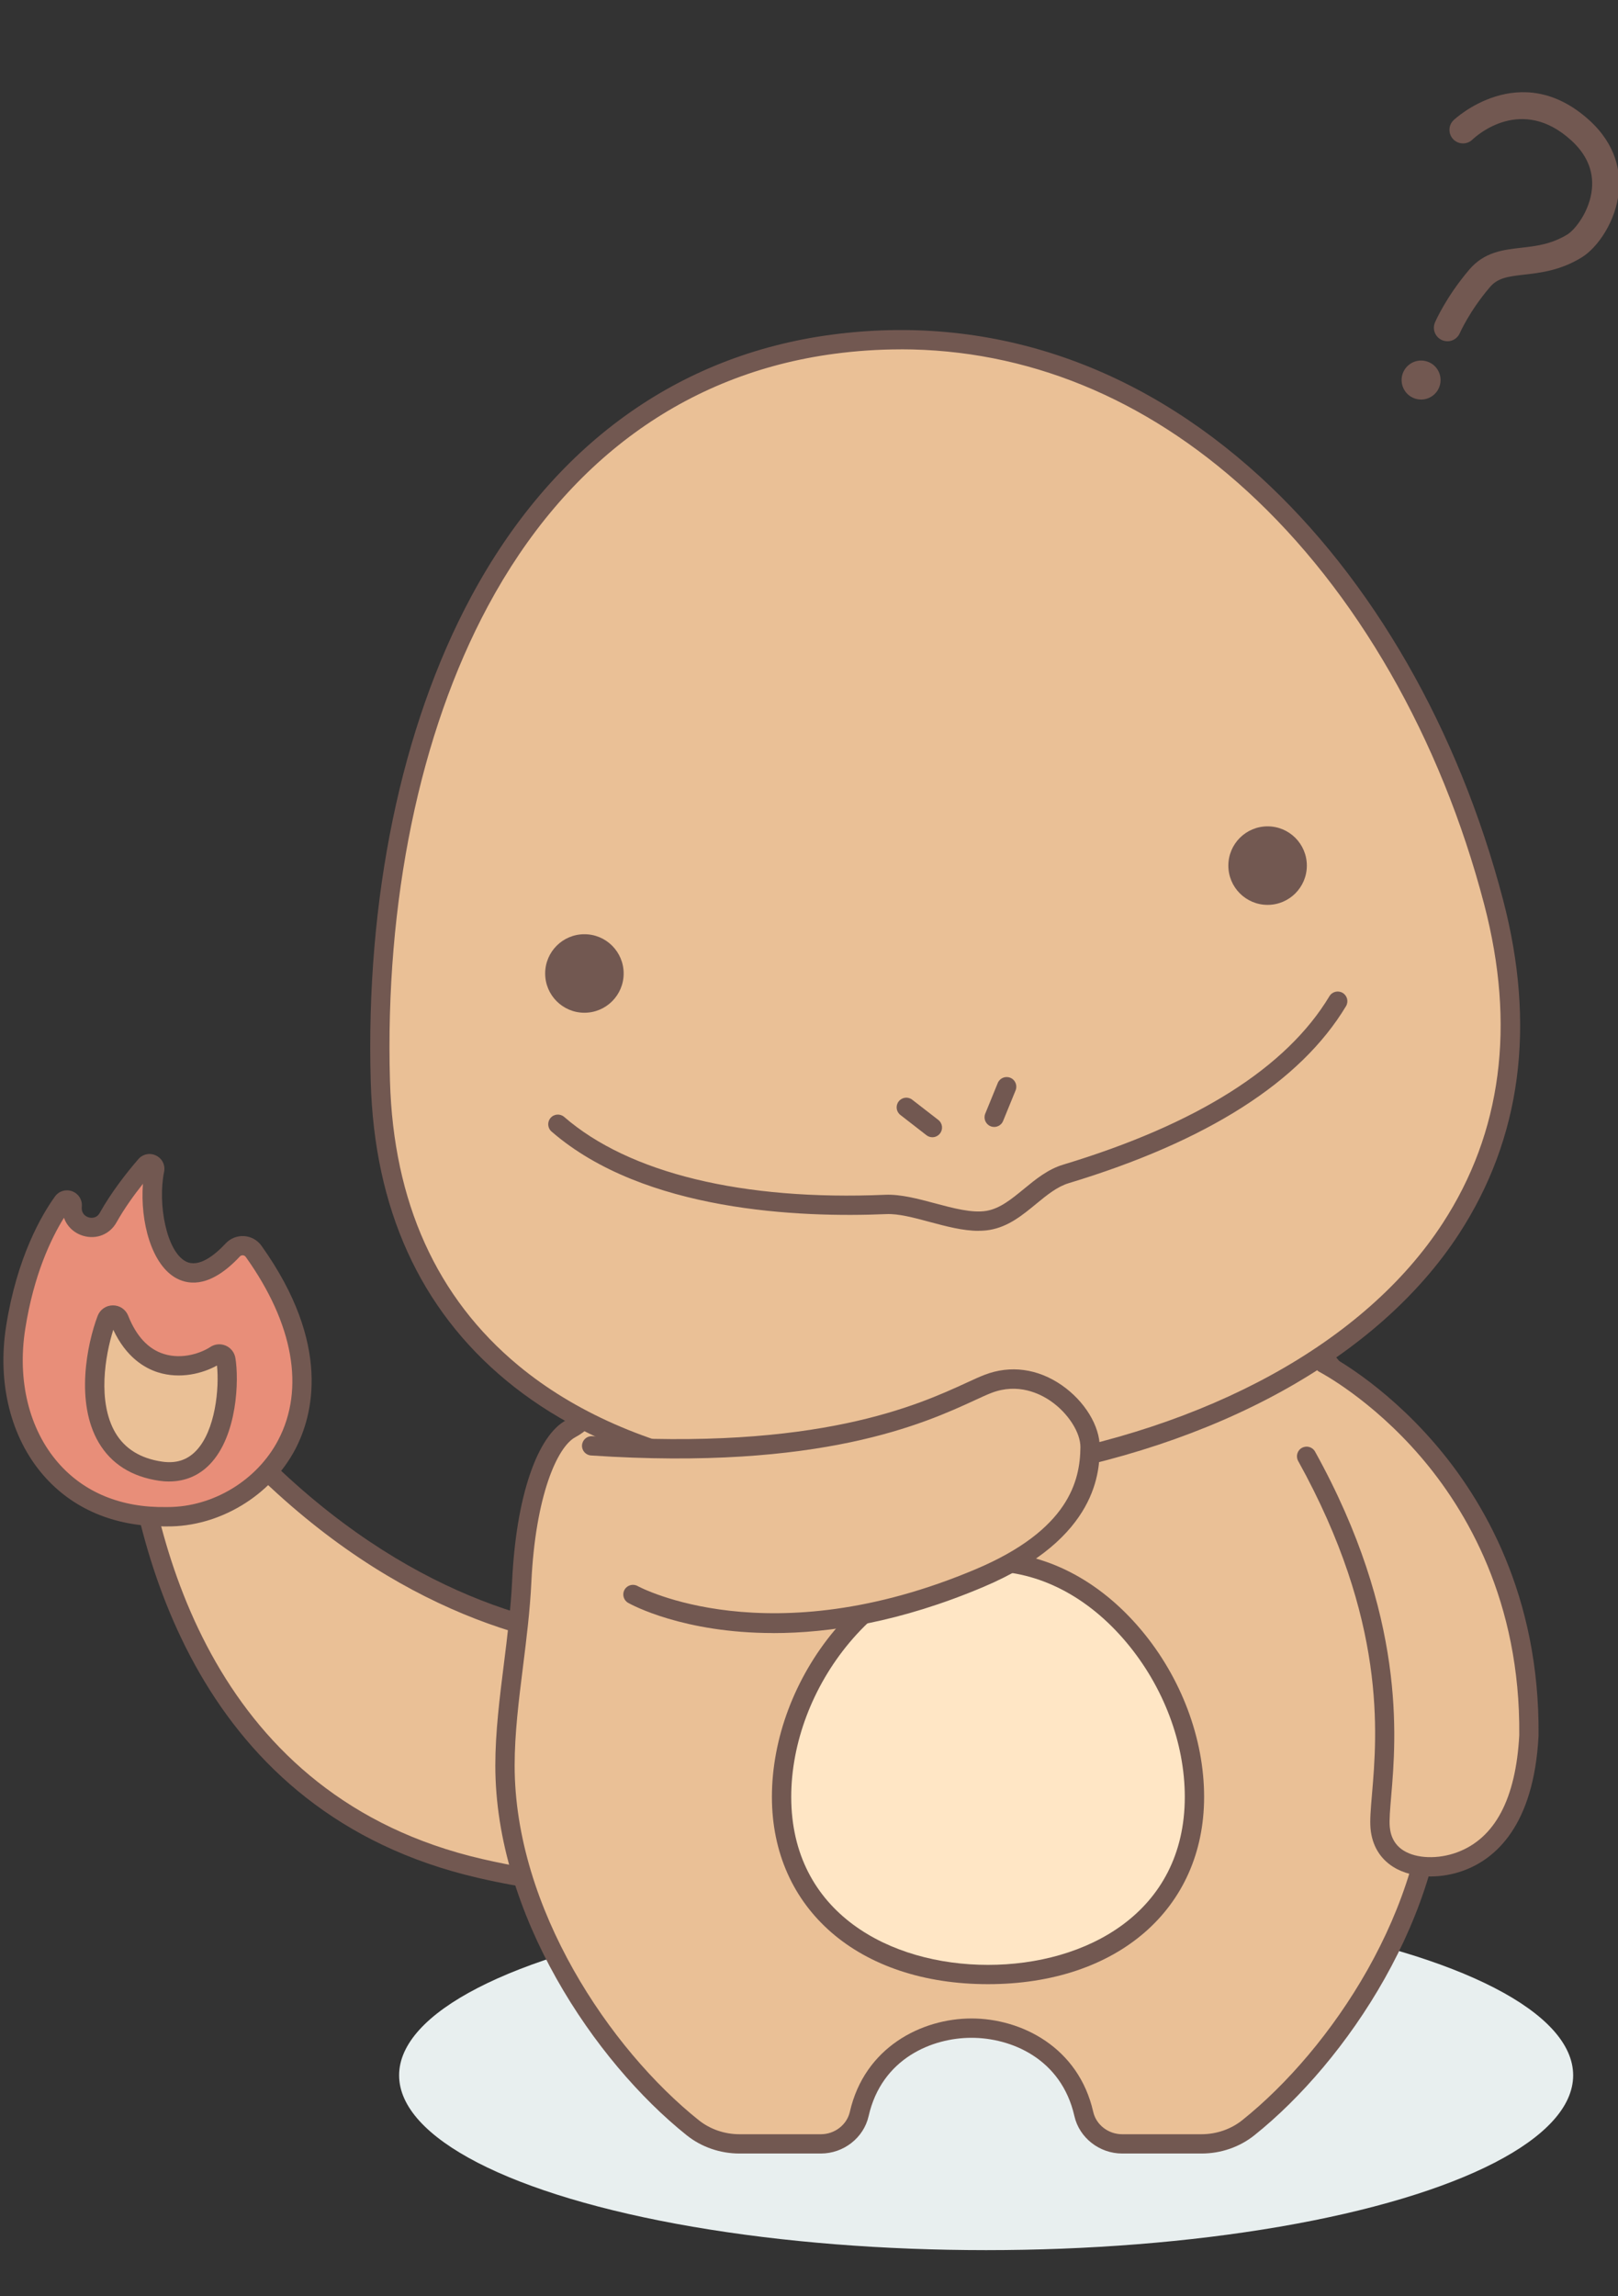 <?xml version="1.0" encoding="UTF-8"?>
<svg id="_레이어_1" data-name="레이어 1" xmlns="http://www.w3.org/2000/svg" viewBox="0 0 352.5 500">
  <rect x="0" y="0" width="352.5" height="500" fill="#333333" stroke="none"/>
  <defs>
    <style>
      .cls-1 {
        fill: #eac096;
      }

      .cls-1, .cls-2, .cls-3, .cls-4, .cls-5 {
        stroke-width: 0px;
      }

      .cls-2 {
        fill: #ffe6c5;
      }

      .cls-3 {
        fill: #e8efef;
      }

      .cls-4 {
        fill: #725851;
      }

      .cls-5 {
        fill: #e88e79;
      }
    </style>
  </defs>
  <ellipse class="cls-3" cx="214.84" cy="451.93" rx="127.89" ry="38.07"/>
  <g>
    <path class="cls-1" d="M40.8,301.04c-4.3-5.43-13.05-1.95-12.42,4.94,2.94,31.88,16.74,87.14,76.17,100.89,84.85,19.62,64.49-52.39,64.49-52.39,0,0-66.76,24.25-128.24-53.43Z"/>
    <path class="cls-4" d="M130.76,412.36c-7.86,0-16.76-1.14-26.68-3.44-60.74-14.05-74.81-70.4-77.79-102.74-.38-4.08,1.84-7.7,5.66-9.23,3.83-1.53,7.95-.44,10.51,2.79h0c31.25,39.49,63.8,51.72,85.6,55.04,23.62,3.59,40.11-2.22,40.27-2.28.55-.2,1.16-.16,1.68.11.52.27.91.74,1.06,1.3.09.3,2.11,7.57,2.22,16.97.14,12.63-3.33,23.02-10.03,30.05-7.26,7.62-18.14,11.43-32.49,11.43ZM35.42,300.48c-.68,0-1.34.14-1.91.37-1.63.65-3.28,2.29-3.03,4.94,2.88,31.21,16.38,85.58,74.55,99.03,26.48,6.12,45.04,3.84,55.18-6.8,12.12-12.72,8.76-34.11,7.31-40.87-5.41,1.53-20.11,4.77-39.85,1.82-22.61-3.38-56.33-15.95-88.51-56.62-1.08-1.37-2.46-1.87-3.73-1.87Z"/>
  </g>
  <g>
    <path class="cls-1" d="M211.43,277.12c-32.72,0-74.81,16.42-74.81,16.42-4.82,4.82-5.58,14.02-12.25,17.56-5.37,2.84-9.86,15.44-10.71,33.35-.64,13.52-3.65,27.17-3.65,40.01,0,30.87,20.09,62.25,40.9,78.89,2.89,2.31,6.49,3.52,10.19,3.52h17.73c3.95,0,7.48-2.66,8.36-6.52,5.65-24.92,43.28-24.91,48.93,0,.87,3.85,4.41,6.52,8.36,6.52h17.28c3.7,0,7.3-1.21,10.19-3.52,20.81-16.63,40.9-48.01,40.9-78.89s-6.88-71.27-26.52-90.95c0,0-42.07-16.38-74.9-16.38Z"/>
    <path class="cls-4" d="M261.76,468.96h-17.28c-4.96,0-9.34-3.43-10.41-8.15-2.85-12.58-13.86-17.05-22.42-17.05-8.56,0-19.56,4.47-22.41,17.05-1.07,4.73-5.45,8.15-10.41,8.15h-17.73c-4.2,0-8.29-1.41-11.5-3.98-20.08-16.05-41.69-48.09-41.69-80.53,0-7.23.95-14.8,1.87-22.13.74-5.9,1.5-12.01,1.79-17.98.86-18.24,5.4-31.7,11.83-35.11,3.28-1.74,4.94-5.27,6.7-9.02,1.36-2.9,2.78-5.9,5.04-8.16.21-.21.45-.37.72-.47,1.73-.68,42.84-16.56,75.58-16.56s73.93,15.85,75.67,16.53c.27.11.52.27.73.47,25.18,25.22,27.14,77.13,27.14,92.43,0,32.44-21.61,64.48-41.69,80.53-3.22,2.57-7.3,3.98-11.5,3.98ZM211.65,439.55h0c10.9,0,23.33,6.29,26.52,20.33.64,2.83,3.29,4.88,6.31,4.88h17.28c3.25,0,6.41-1.09,8.88-3.06,19.32-15.44,40.11-46.2,40.11-77.24,0-39.51-9.56-72.78-25.59-89.15-4.43-1.68-43.39-16.08-73.73-16.08s-69.12,14.4-73.62,16.11c-1.59,1.73-2.72,4.14-3.91,6.67-1.89,4.01-4.03,8.55-8.54,10.95-4,2.12-8.71,12.91-9.6,31.59-.29,6.13-1.06,12.32-1.81,18.3-.94,7.53-1.83,14.64-1.83,21.61,0,31.05,20.79,61.81,40.11,77.24,2.47,1.97,5.62,3.06,8.88,3.06h17.73c3.01,0,5.66-2.05,6.31-4.88,3.19-14.04,15.61-20.33,26.52-20.33Z"/>
  </g>
  <g>
    <path class="cls-1" d="M288.41,296.88s45.24,23.12,44.67,81.04c-.96,17.94-8.11,24.92-14.94,27.43s-16.65,1.38-17.46-7.31c-.81-8.69,8.21-37.22-16.02-80.91"/>
    <path class="cls-4" d="M311.63,408.63c-3.05,0-5.92-.71-8.12-2.1-2.88-1.82-4.58-4.68-4.92-8.29-.17-1.84.04-4.33.31-7.48,1.13-13.21,3.22-37.81-16.08-72.61-.56-1.02-.2-2.3.82-2.86,1.02-.56,2.3-.2,2.86.82,19.92,35.92,17.67,62.32,16.59,75.01-.25,2.94-.45,5.26-.31,6.73.21,2.29,1.22,4.01,2.98,5.12,2.82,1.78,7.51,1.94,11.67.41,8.24-3.04,12.81-11.62,13.56-25.52.27-29.15-11.54-49.08-21.5-60.66-10.84-12.61-21.92-18.38-22.03-18.44-1.03-.53-1.44-1.8-.91-2.83.53-1.03,1.79-1.44,2.83-.91.48.24,11.81,6.12,23.18,19.3,10.49,12.15,22.93,33.06,22.63,63.63,0,.03,0,.06,0,.09-1.05,19.64-9.45,26.77-16.31,29.29-2.37.87-4.86,1.3-7.24,1.3ZM333.08,377.92h0,0Z"/>
  </g>
  <g>
    <path class="cls-1" d="M325.41,196.47c18.67,71.35-37.54,112.84-104.52,123.62-66.98,10.78-135.93-11.01-138.02-84.59-2.1-74.17,26.81-150.97,98.58-160.53,71.11-9.47,125.25,50,143.96,121.51Z"/>
    <path class="cls-4" d="M189.1,324.81c-31.92,0-59.68-8.35-78.81-24.19-18.81-15.57-28.74-37.46-29.52-65.07-1.13-39.75,6.63-77.24,21.84-105.55,17.66-32.88,44.83-52.63,78.57-57.12,33.97-4.52,66.23,6.17,93.33,30.92,24.44,22.33,43.24,55.05,52.95,92.14h0c7.19,27.47,3.95,51.96-9.62,72.78-17.54,26.91-52.75,46.39-96.6,53.44-11.04,1.78-21.8,2.65-32.12,2.65ZM196.23,76.08c-4.79,0-9.63.32-14.51.97-32.34,4.31-58.42,23.3-75.42,54.94-14.87,27.68-22.45,64.41-21.34,103.44.75,26.34,10.17,47.19,28,61.95,24.38,20.19,63.6,27.71,107.58,20.63,42.68-6.87,76.85-25.67,93.74-51.59,12.9-19.79,15.95-43.14,9.08-69.42-9.5-36.31-27.87-68.31-51.71-90.1-22.24-20.32-48.08-30.83-75.43-30.83Z"/>
  </g>
  <g>
    <circle class="cls-4" cx="127.32" cy="211.99" r="8.55"/>
    <circle class="cls-4" cx="276.16" cy="188.5" r="8.55"/>
  </g>
  <path class="cls-4" d="M213.15,268.03c-3.38,0-7.03-.98-10.58-1.93-3.51-.94-6.83-1.84-9.53-1.71-18.57.79-52.73-.48-72.88-17.98-.88-.76-.97-2.09-.21-2.97.76-.88,2.09-.97,2.97-.21,14.12,12.26,38.95,18.28,69.94,16.95,3.35-.14,7.14.87,10.8,1.85,4,1.07,8.13,2.18,11.25,1.65,2.96-.5,5.47-2.57,8.13-4.75,2.57-2.11,5.23-4.3,8.58-5.31,29.16-8.81,48.68-21.15,58.01-36.68.6-1,1.89-1.32,2.89-.72,1,.6,1.32,1.89.72,2.89-9.89,16.45-30.21,29.42-60.4,38.54-2.54.77-4.77,2.6-7.12,4.53-2.97,2.44-6.03,4.96-10.1,5.65-.8.14-1.62.19-2.46.19Z"/>
  <g>
    <path class="cls-2" d="M260.23,391.3c0,24.84-20.14,38.68-44.98,38.68s-44.98-13.84-44.98-38.68,20.14-51.27,44.98-51.27,44.98,26.43,44.98,51.27Z"/>
    <path class="cls-4" d="M215.25,432.08c-28.16,0-47.08-16.39-47.08-40.78,0-12.71,4.98-25.94,13.66-36.3,9.23-11.01,21.09-17.07,33.42-17.07s24.19,6.06,33.42,17.07c8.68,10.36,13.66,23.6,13.66,36.3,0,24.39-18.92,40.78-47.08,40.78ZM215.25,342.13c-11.06,0-21.78,5.53-30.19,15.57-8.06,9.62-12.68,21.87-12.68,33.6,0,25.27,21.53,36.58,42.87,36.58s42.87-11.31,42.87-36.58c0-11.74-4.62-23.98-12.68-33.6-8.41-10.04-19.13-15.57-30.19-15.57Z"/>
  </g>
  <g>
    <path class="cls-1" d="M137.89,347.22s28.79,16.19,75.56-3.6c21.87-9.25,23.97-21.18,24.03-28.45s-10.54-18.32-22.23-13.83c-8.14,3.13-29.57,17.28-86.36,13.49"/>
    <path class="cls-4" d="M168.48,355.62c-19.59,0-30.87-6.15-31.62-6.57-1.01-.57-1.37-1.85-.8-2.86.57-1.01,1.85-1.37,2.86-.8.38.21,28.64,15.37,73.71-3.7,20.25-8.57,22.68-19.25,22.75-26.53.03-3.21-2.69-7.44-6.46-10.05-2.34-1.62-7.13-4.01-12.91-1.79-.96.37-2.19.93-3.61,1.59-10.86,5-33.44,15.39-83.64,12.04-1.16-.08-2.04-1.08-1.96-2.24.08-1.16,1.09-2.04,2.24-1.96,49.13,3.27,71.06-6.82,81.6-11.67,1.49-.68,2.77-1.28,3.86-1.69,5.62-2.17,11.6-1.36,16.82,2.26,4.99,3.46,8.31,8.9,8.27,13.55-.04,4.88-.18,19.73-25.32,30.37-18.13,7.67-33.57,10.06-45.79,10.06Z"/>
  </g>
  <path class="cls-4" d="M315.33,74.31c-.39,0-.78-.08-1.16-.24-1.49-.64-2.18-2.37-1.54-3.86.1-.23,2.42-5.58,7.48-11.51,3.28-3.84,7.37-4.3,11.33-4.75,3.21-.37,6.53-.74,10.06-2.91,1.58-.97,4.87-5,5.32-9.93.37-3.96-1.17-7.53-4.57-10.6-10.75-9.71-20.42-1.11-21.49-.09-1.18,1.12-3.04,1.07-4.16-.1-1.12-1.17-1.09-3.03.08-4.15.14-.14,14.46-13.62,29.52-.03,6.04,5.46,6.86,11.45,6.49,15.51-.6,6.5-4.62,12.28-8.11,14.41-4.64,2.85-8.98,3.34-12.47,3.74-3.78.43-5.83.75-7.52,2.73-4.45,5.21-6.53,9.96-6.55,10.01-.48,1.11-1.57,1.78-2.71,1.78Z"/>
  <path class="cls-4" d="M313.22,80.54c-.59-.97-1.53-1.64-2.63-1.91-2.27-.55-4.57.86-5.12,3.14-.26,1.1-.08,2.24.51,3.21.59.97,1.53,1.64,2.63,1.91.33.08.66.12,1,.12.77,0,1.53-.21,2.21-.63.97-.59,1.64-1.53,1.91-2.63.26-1.1.08-2.24-.51-3.21Z"/>
  <g>
    <path class="cls-5" d="M3.42,289.06c-3.39,21.45,8.49,41.61,32.84,41.22,20.7.27,43.28-23.72,18.99-57.79-1.08-1.52-3.28-1.66-4.55-.3-13.43,14.38-19.44-5.63-17.02-17.44.23-1.13-1.2-1.83-1.96-.95-2.54,2.93-5.73,7.01-8.17,11.36-2.17,3.87-8.12,2.1-7.85-2.32,0-.11.01-.21.02-.32.08-1.13-1.38-1.64-2.04-.73-3.06,4.25-8,13-10.26,27.28Z"/>
    <path class="cls-4" d="M35.5,332.39c-10.7,0-19.72-3.84-26.05-11.13-7.12-8.2-10.08-20.06-8.11-32.52h0c2.36-14.93,7.67-24.07,10.63-28.18.85-1.19,2.36-1.65,3.74-1.15,1.37.5,2.22,1.81,2.12,3.26l-.02.3c-.07,1.22.73,1.9,1.51,2.13.37.11,1.65.36,2.4-.96,2.59-4.62,6-8.92,8.41-11.71.98-1.13,2.53-1.45,3.88-.79,1.34.66,2.03,2.08,1.74,3.54-1.42,6.95.49,17.32,4.74,19.52,2.79,1.44,6.26-1.34,8.68-3.93,1.04-1.11,2.51-1.69,4.02-1.59,1.52.1,2.9.87,3.78,2.11,15.33,21.49,11.2,36.96,7.38,44.26-5.35,10.23-16.68,17-28.1,16.85-.24,0-.48,0-.73,0ZM13.93,265.19c-2.78,4.48-6.57,12.37-8.43,24.2h0c-1.77,11.24.83,21.85,7.14,29.11,5.63,6.49,13.76,9.86,23.59,9.68.11,0,.21,0,.32,0,9.86,0,19.48-5.83,24.07-14.6,5.83-11.14,3.32-25.3-7.08-39.87-.2-.28-.48-.34-.63-.35-.15-.01-.43.01-.67.27-6.18,6.62-10.85,6.26-13.68,4.8-5.53-2.85-8.06-12.41-7.42-20.64-1.9,2.39-4.03,5.32-5.75,8.39-1.46,2.61-4.37,3.79-7.25,2.94-2.04-.6-3.55-2.07-4.2-3.93ZM3.42,289.06h0,0ZM13.62,262.35h0s0,0,0,0Z"/>
  </g>
  <g>
    <path class="cls-1" d="M25.97,287.27c-.49-1.24-2.25-1.22-2.73.03-3.43,9.04-6.52,30.39,11.76,33.07,13.62,2,15.41-17.35,14.22-24.31-.18-1.03-1.35-1.56-2.22-.99-4.42,2.91-15.75,5.51-21.03-7.8Z"/>
    <path class="cls-4" d="M36.87,322.62c-.71,0-1.44-.05-2.18-.16-6.02-.88-10.46-3.69-13.19-8.33-5.13-8.73-2.55-21.44-.23-27.57.53-1.39,1.83-2.29,3.31-2.3h.03c1.47,0,2.76.88,3.31,2.24h0c1.77,4.47,4.38,7.28,7.76,8.34,4.19,1.32,8.35-.33,10.15-1.52,1-.66,2.25-.76,3.35-.29,1.11.48,1.9,1.48,2.1,2.68.8,4.65.49,16.97-5.63,23.23-2.37,2.42-5.37,3.67-8.79,3.67ZM24.68,289.58c-1.78,5.59-3.48,15.71.45,22.41,2.05,3.49,5.47,5.61,10.17,6.3,3.02.44,5.41-.31,7.35-2.29,4.35-4.45,5.14-13.9,4.62-18.64-3.11,1.73-8.01,3.01-12.85,1.49-2.95-.93-6.94-3.3-9.74-9.27ZM24.01,288.05h0s0,0,0,0h0Z"/>
  </g>
  <path class="cls-4" d="M203.13,247.65c-.45,0-.9-.14-1.29-.44l-5.68-4.41c-.92-.71-1.09-2.03-.37-2.95s2.03-1.09,2.95-.37l5.68,4.4c.92.71,1.09,2.03.37,2.95-.41.53-1.04.82-1.66.82Z"/>
  <path class="cls-4" d="M216.59,245.41c-.26,0-.53-.05-.79-.16-1.08-.44-1.59-1.67-1.15-2.74l2.72-6.66c.44-1.08,1.66-1.59,2.74-1.15,1.08.44,1.59,1.67,1.15,2.74l-2.72,6.66c-.33.82-1.12,1.31-1.95,1.31Z"/>
</svg>